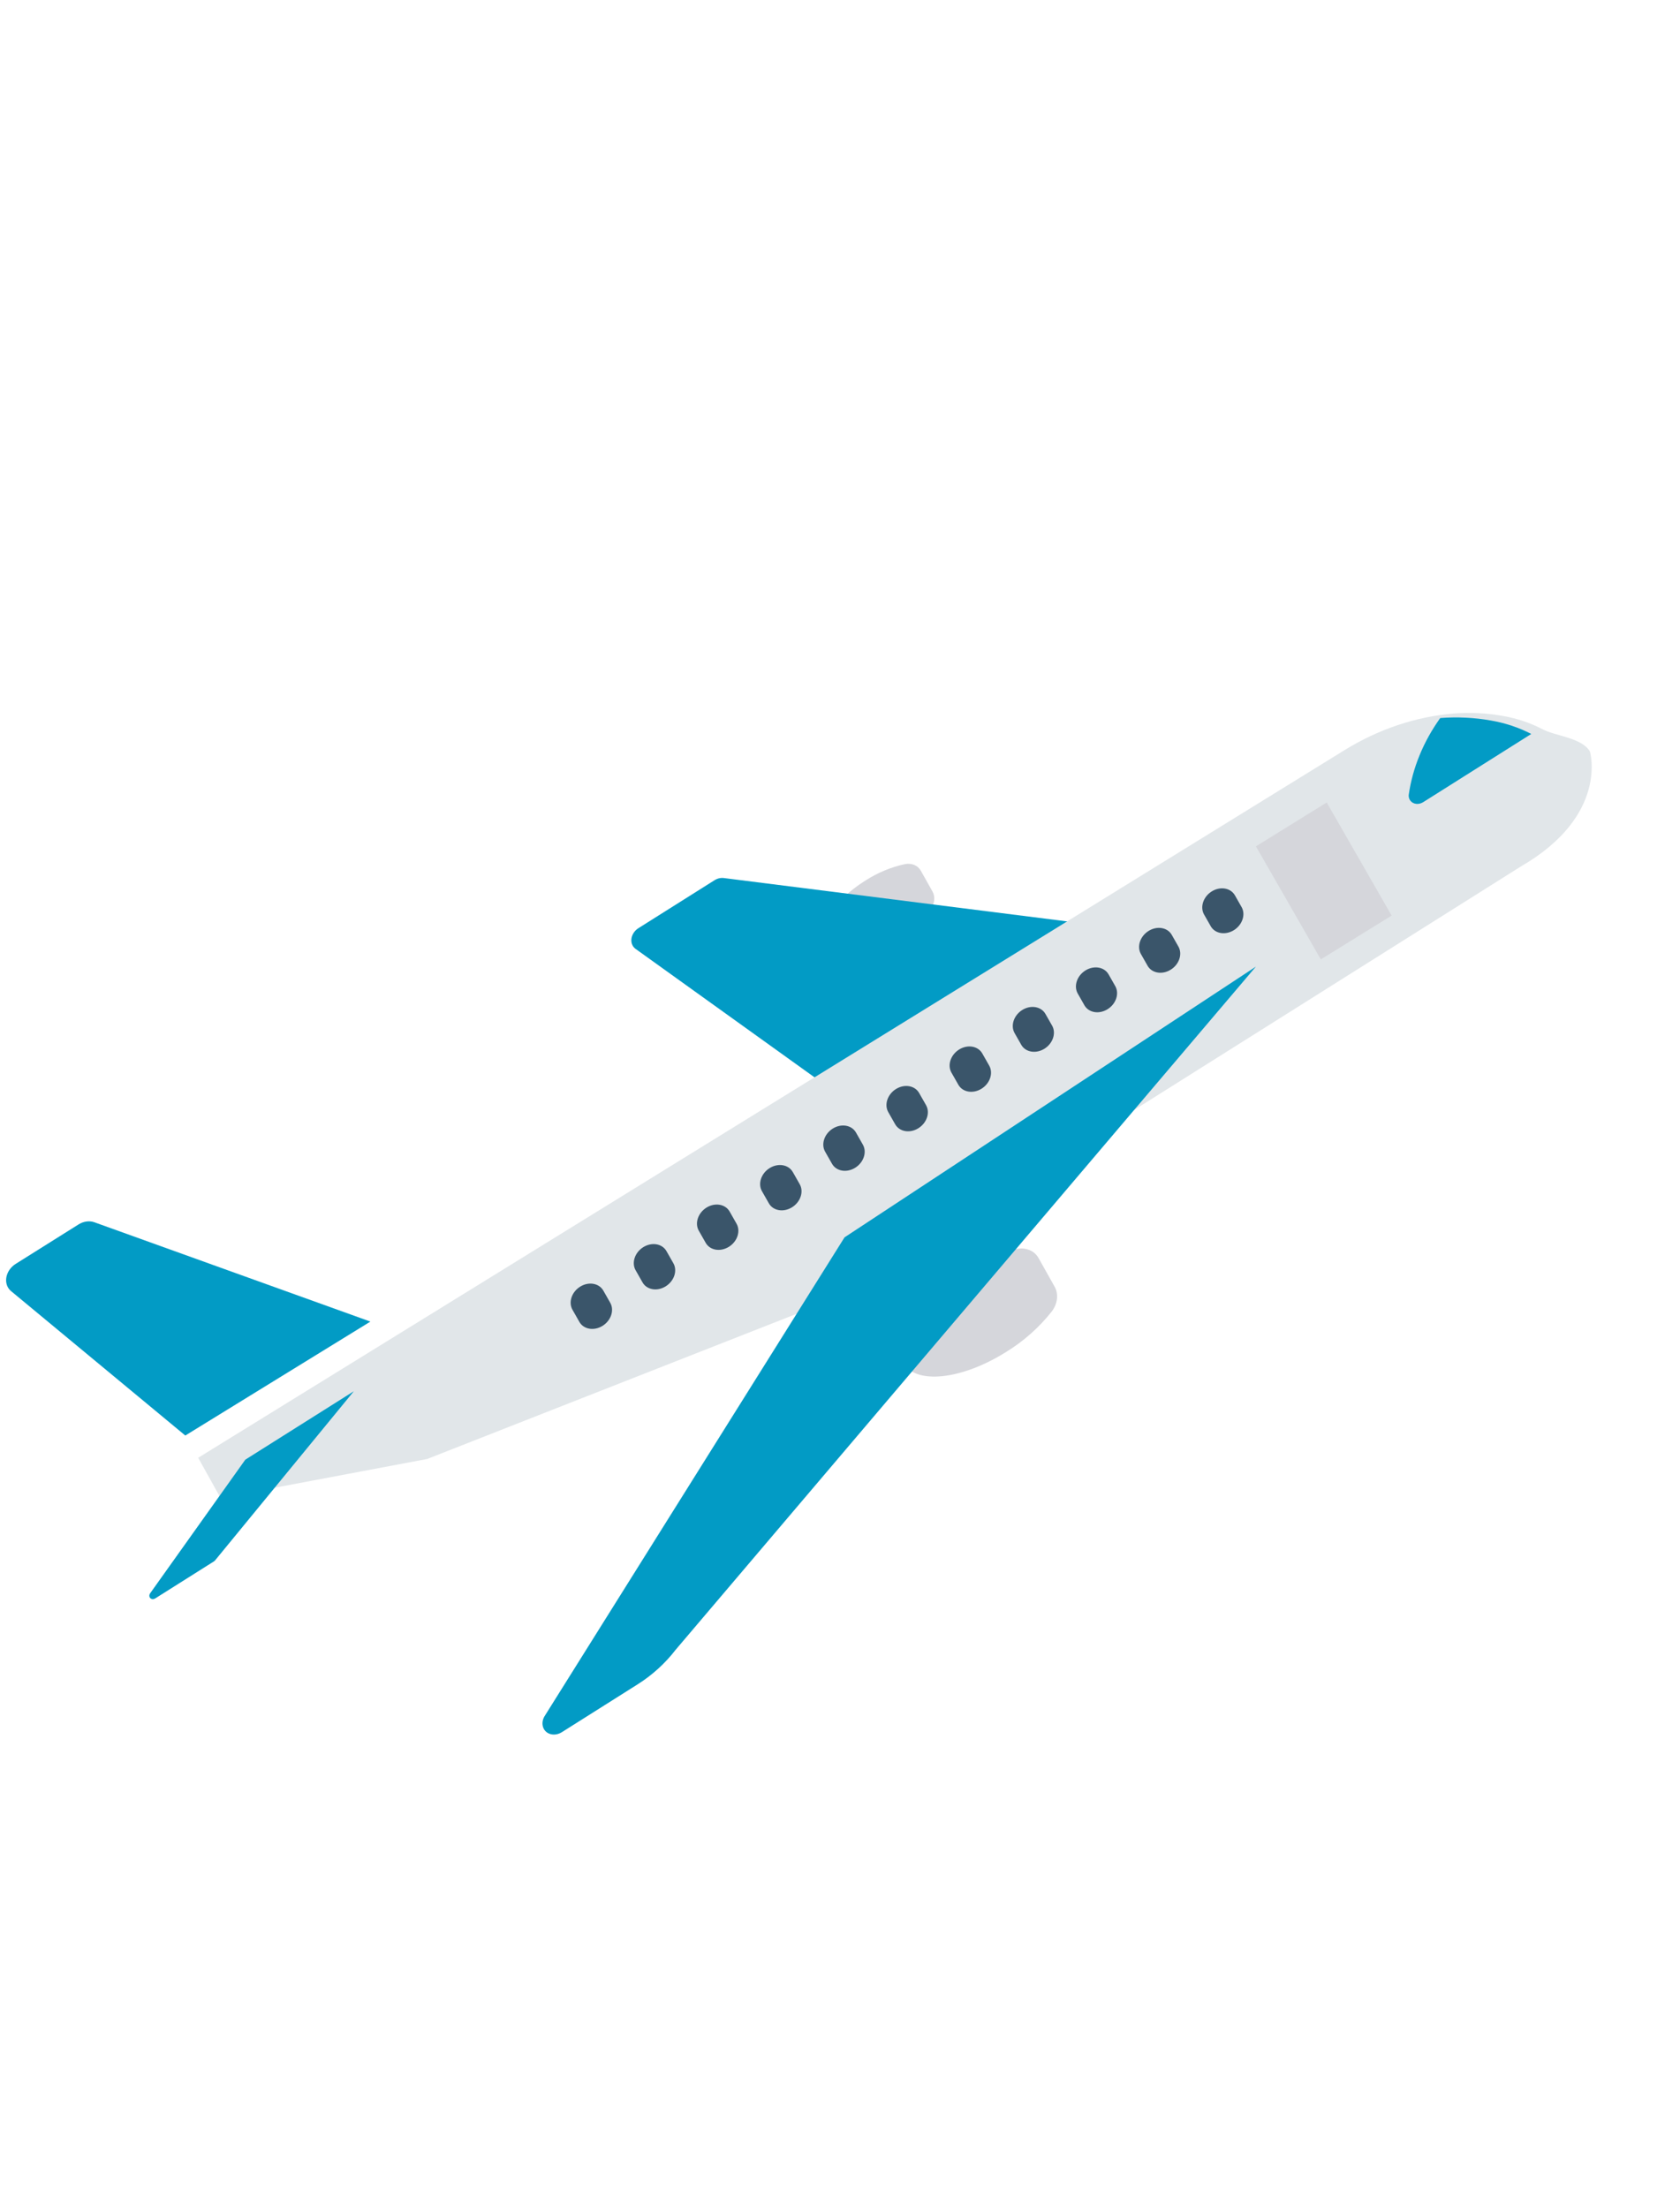 <svg width="124" height="163" viewBox="0 0 124 163" fill="none" xmlns="http://www.w3.org/2000/svg">
<path d="M75.043 92.191C73.623 92.494 72.238 93.072 70.974 93.889C67.68 95.966 65.75 98.97 66.663 100.597C67.577 102.225 70.987 101.861 74.281 99.784C75.562 98.996 76.703 97.982 77.632 96.805C78.064 96.236 78.146 95.521 77.842 94.981L76.656 92.866C76.354 92.324 75.721 92.06 75.043 92.191Z" fill="#D5D6DB"/>
<path d="M66.798 63.785C65.768 64.004 64.764 64.424 63.847 65.017C61.459 66.522 60.059 68.7 60.721 69.879C61.382 71.059 63.856 70.794 66.244 69.289C67.173 68.717 68 67.982 68.674 67.128C68.987 66.716 69.046 66.197 68.826 65.806L67.966 64.275C67.748 63.882 67.289 63.69 66.798 63.785Z" fill="#D5D6DB"/>
<path d="M53.421 64.813C53.192 64.784 52.947 64.843 52.735 64.977L47.125 68.512C46.656 68.807 46.465 69.385 46.698 69.803C46.752 69.899 46.825 69.981 46.915 70.045L60.602 79.871L79.308 68.083L53.421 64.813Z" fill="#029BC5"/>
<path d="M112.248 63.963L61.496 95.921L31.532 107.695L16.278 110.571L14.628 107.608L99.214 55.388C101.735 53.825 104.536 52.886 107.335 52.666C108.56 52.577 109.769 52.638 110.933 52.849C111.965 53.027 112.943 53.355 113.837 53.822C114.835 54.352 116.743 54.442 117.352 55.474C117.354 55.472 118.771 60.188 112.248 63.963Z" fill="#E1E6E9"/>
<path d="M62.334 91.337L40.177 126.71C39.9 127.207 40.057 127.771 40.528 127.969C40.818 128.091 41.173 128.05 41.473 127.861L47.068 124.328C48.145 123.649 49.1 122.779 49.874 121.774L92.697 71.352L62.334 91.337Z" fill="#029BC5"/>
<path d="M6.967 90.223C6.602 90.091 6.166 90.151 5.796 90.383L1.158 93.295C0.526 93.692 0.27 94.467 0.585 95.028C0.646 95.134 0.724 95.228 0.818 95.306L13.677 105.965L27.339 97.554L6.967 90.223Z" fill="#029BC5"/>
<path d="M18.106 107.747L11.088 117.602C10.985 117.744 11.008 117.924 11.138 118.004C11.232 118.062 11.361 118.054 11.467 117.983L15.789 115.256C15.822 115.235 15.853 115.208 15.878 115.177L26.116 102.696L18.106 107.747Z" fill="#029BC5"/>
<path d="M110.021 53.182C108.818 52.968 107.569 52.908 106.303 53.003C105.058 54.739 104.256 56.699 103.976 58.685C103.954 59.085 104.268 59.377 104.678 59.338C104.806 59.326 104.933 59.282 105.047 59.211L113.022 54.178C112.098 53.699 111.087 53.364 110.021 53.182Z" fill="#029BC5"/>
<path d="M92.698 62.473L97.925 59.237L102.716 67.584L97.489 70.819L92.698 62.473Z" fill="#D5D6DB"/>
<path d="M89.442 65.798C88.813 66.188 88.558 66.953 88.872 67.506L89.382 68.402C89.717 68.941 90.49 69.047 91.109 68.638C91.697 68.249 91.938 67.528 91.659 66.989L91.15 66.093C90.835 65.54 90.071 65.408 89.442 65.798Z" fill="#3A556A"/>
<path d="M84.781 68.715C84.151 69.106 83.896 69.87 84.211 70.423L84.72 71.319C85.055 71.859 85.829 71.964 86.447 71.555C87.035 71.166 87.276 70.445 86.997 69.906L86.488 69.01C86.173 68.458 85.409 68.326 84.781 68.715Z" fill="#3A556A"/>
<path d="M80.117 71.634C79.489 72.025 79.234 72.788 79.549 73.341L80.058 74.237C80.394 74.776 81.167 74.882 81.785 74.473C82.374 74.084 82.614 73.363 82.335 72.824L81.826 71.928C81.512 71.375 80.747 71.243 80.117 71.634Z" fill="#3A556A"/>
<path d="M75.456 74.551C74.827 74.942 74.573 75.706 74.887 76.258L75.396 77.154C75.732 77.694 76.505 77.799 77.124 77.391C77.712 77.001 77.953 76.281 77.674 75.741L77.164 74.846C76.85 74.293 76.085 74.161 75.456 74.551Z" fill="#3A556A"/>
<path d="M70.795 77.469C70.166 77.86 69.911 78.624 70.226 79.177L70.736 80.073C71.05 80.625 71.814 80.757 72.443 80.367C73.072 79.977 73.327 79.213 73.013 78.66L72.503 77.764C72.19 77.211 71.425 77.079 70.796 77.468C70.796 77.468 70.795 77.469 70.795 77.469Z" fill="#3A556A"/>
<path d="M66.133 80.386C65.504 80.777 65.249 81.541 65.564 82.094L66.073 82.99C66.388 83.543 67.152 83.675 67.781 83.284C68.41 82.894 68.665 82.13 68.351 81.578L67.841 80.682C67.528 80.129 66.763 79.996 66.134 80.386C66.134 80.386 66.133 80.386 66.133 80.386Z" fill="#3A556A"/>
<path d="M61.471 83.304C60.842 83.695 60.587 84.459 60.902 85.012L61.412 85.908C61.727 86.46 62.492 86.59 63.12 86.2C63.747 85.81 64.001 85.047 63.689 84.496L63.179 83.599C62.865 83.046 62.1 82.914 61.471 83.304Z" fill="#3A556A"/>
<path d="M56.809 86.222C56.18 86.612 55.925 87.377 56.24 87.929L56.75 88.826C57.065 89.378 57.83 89.508 58.458 89.118C59.085 88.728 59.34 87.965 59.027 87.413L58.517 86.517C58.203 85.964 57.438 85.832 56.809 86.222Z" fill="#3A556A"/>
<path d="M52.148 89.139C51.519 89.53 51.264 90.294 51.578 90.847L52.088 91.743C52.403 92.295 53.168 92.425 53.797 92.035C54.424 91.645 54.678 90.882 54.365 90.331L53.856 89.434C53.541 88.882 52.777 88.749 52.148 89.139Z" fill="#3A556A"/>
<path d="M47.484 92.057C46.855 92.448 46.6 93.212 46.914 93.764L46.915 93.765L47.425 94.662C47.74 95.213 48.505 95.344 49.133 94.953C49.76 94.563 50.015 93.801 49.702 93.249L49.192 92.353C48.878 91.8 48.114 91.668 47.484 92.057Z" fill="#3A556A"/>
<path d="M42.824 94.974C42.195 95.364 41.94 96.128 42.254 96.681L42.255 96.682L42.764 97.578C43.079 98.13 43.844 98.26 44.473 97.87C45.1 97.48 45.354 96.718 45.042 96.166L44.532 95.269C44.217 94.717 43.453 94.585 42.824 94.974Z" fill="#3A556A"/>
</svg>
